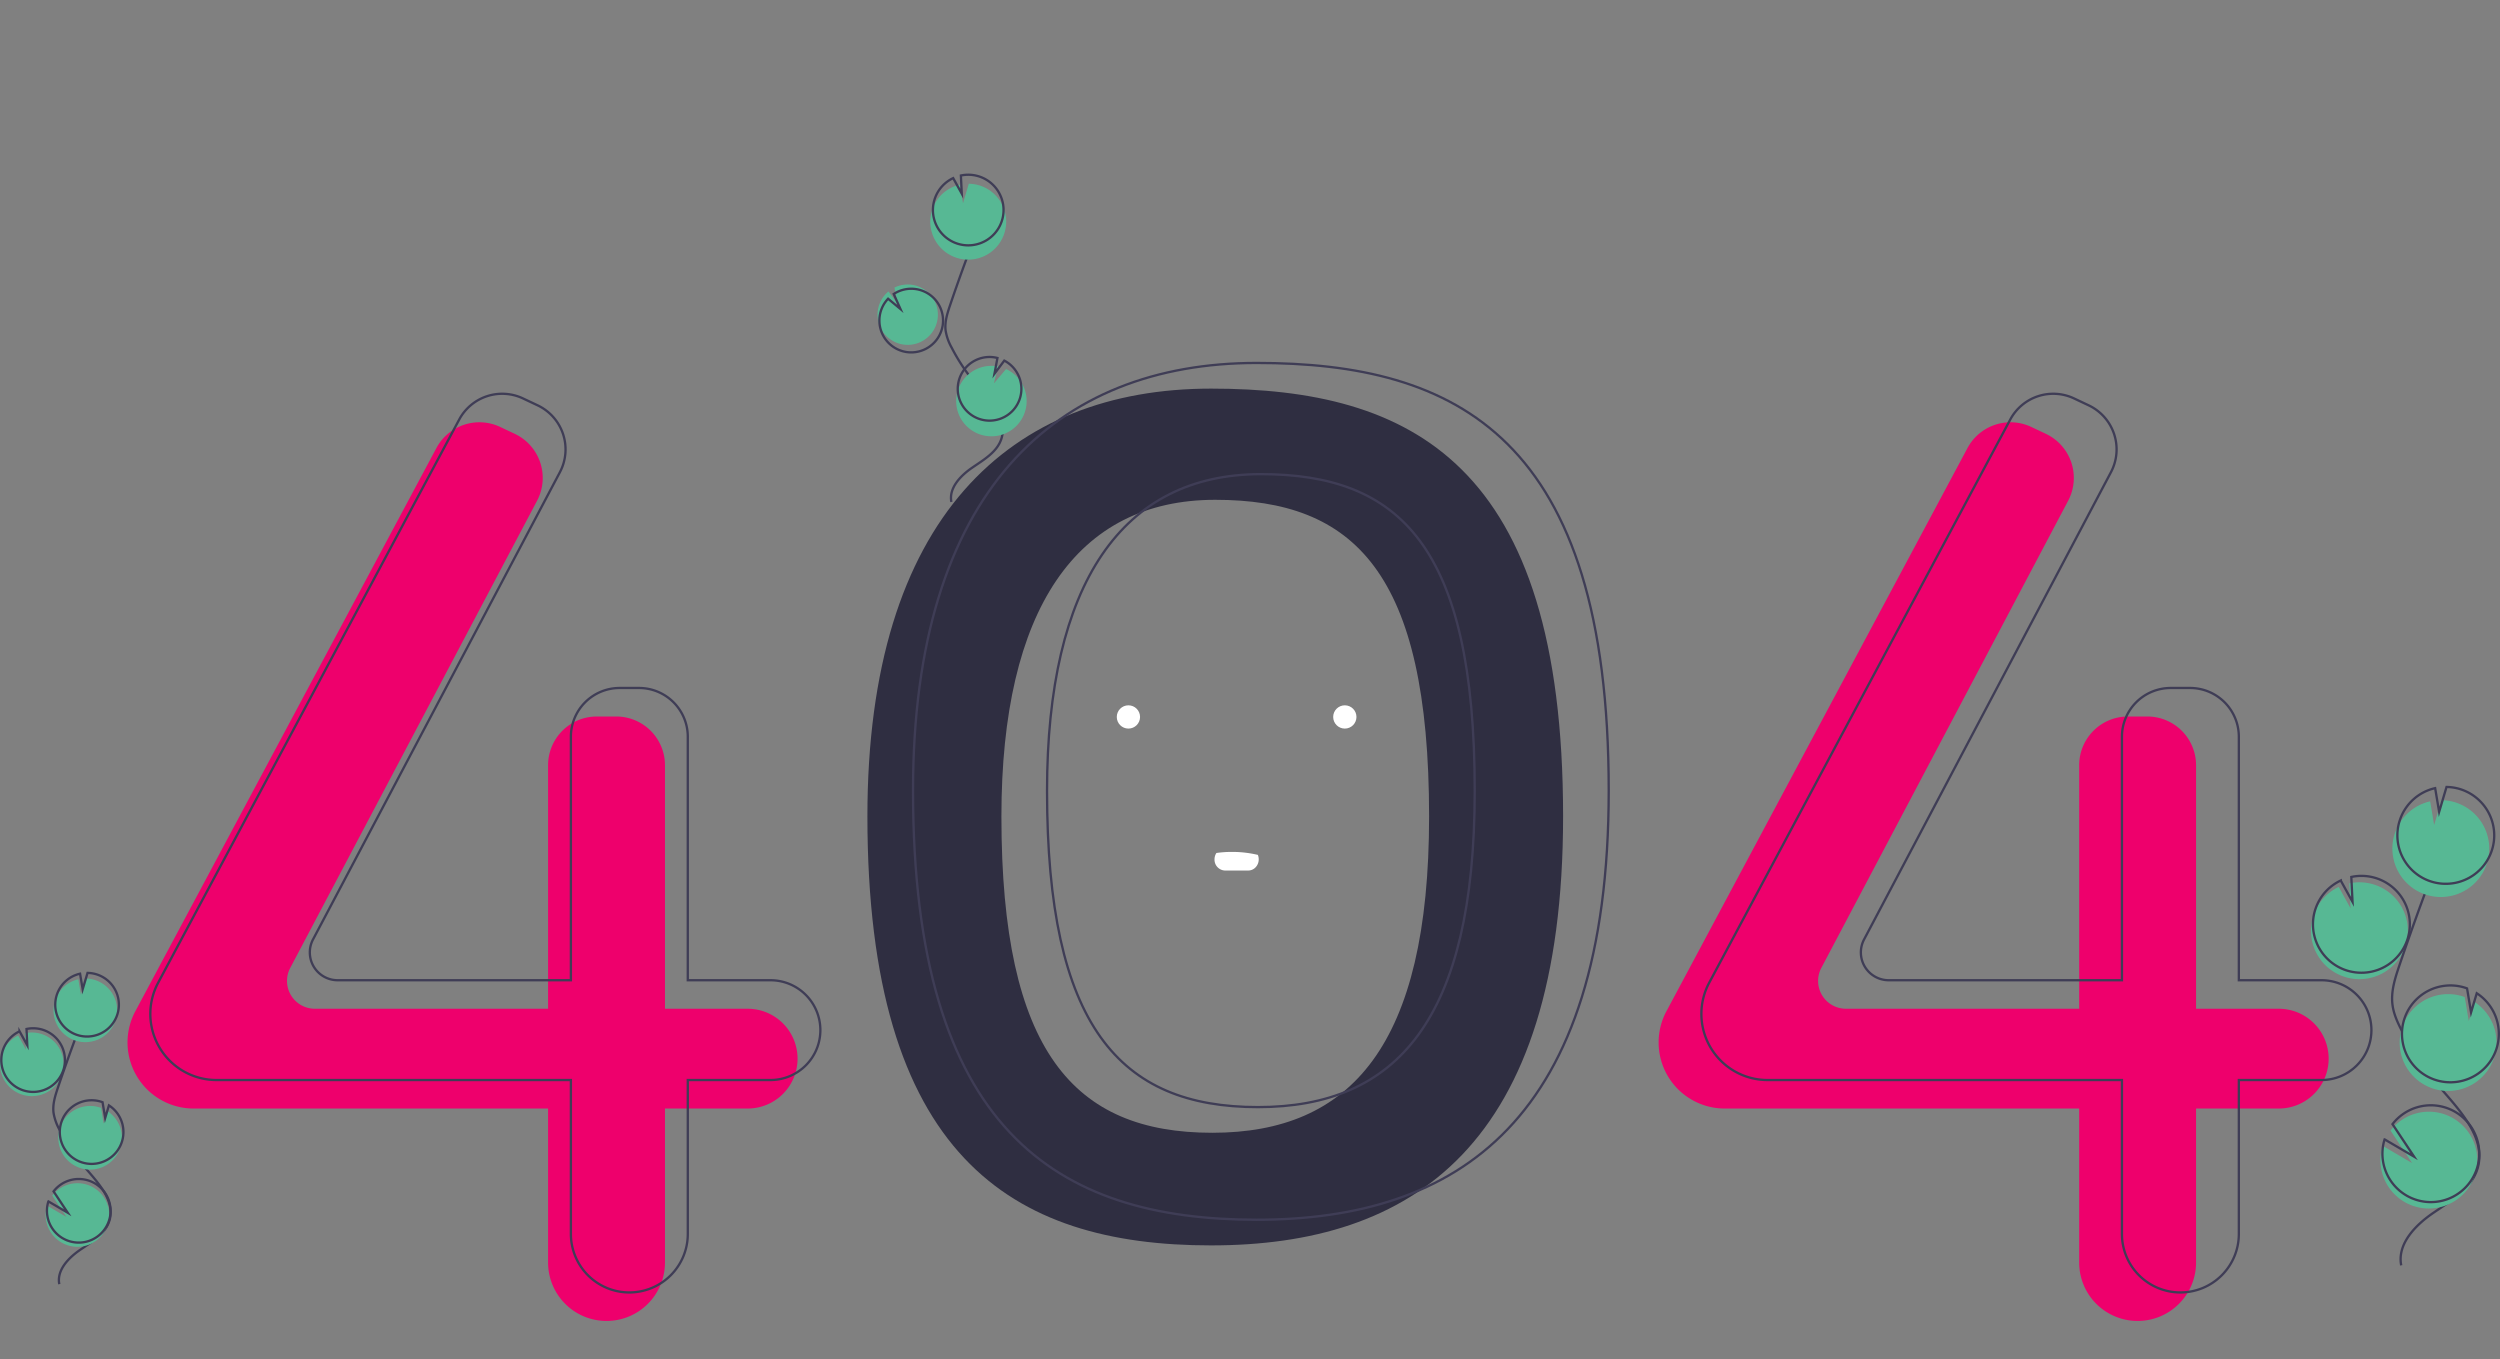 <?xml version="1.0"?>
<svg width="1074.392" height="584.231"
    xmlns="http://www.w3.org/2000/svg"
    xmlns:svg="http://www.w3.org/2000/svg" data-name="Layer 1">

    <rect width="100%" height="100%" fill="#808080" stroke="none"/>

    <g class="layer">
        <path d="m520.426,167.01c-85.944,0 -147.651,55.139 -147.651,183.798c0,145.813 61.707,184.411 147.651,184.411s151.327,-42.274 151.327,-184.411c-0,-151.94 -65.383,-183.798 -151.327,-183.798zm0.565,319.808c-59.527,0 -90.626,-34.923 -90.626,-135.916c0,-89.112 32.372,-136.105 91.899,-136.105s91.899,30.868 91.899,136.105c-0,98.447 -33.645,135.916 -93.172,135.916z" fill="#2f2e41" id="svg_2"/>
        <path d="m384.365,591.401l-35.534,0l0,-104.639a20.956,20.956 0 0 0 -20.956,-20.956l-8.326,0a20.956,20.956 0 0 0 -20.956,20.956l0,104.639l-100.23,0a11.963,11.963 0 0 1 -10.578,-17.552l106.082,-200.78a20.956,20.956 0 0 0 -9.58,-28.739l-6.262,-2.957a20.956,20.956 0 0 0 -27.429,9.07l-129.381,242.033a28.416,28.416 0 0 0 -3.356,13.396l0,0a28.416,28.416 0 0 0 28.416,28.416l152.319,0l0,66.167a25.119,25.119 0 0 0 25.119,25.119l0,0a25.119,25.119 0 0 0 25.119,-25.119l0,-66.167l35.534,0a21.443,21.443 0 0 0 21.443,-21.443l0,0a21.443,21.443 0 0 0 -21.443,-21.443z" fill="#ee006c" id="svg_3" transform="translate(-63.054 -157.885)"/>
        <path d="m1042.362,591.401l-35.534,0l0,-104.639a20.956,20.956 0 0 0 -20.956,-20.956l-8.326,0a20.956,20.956 0 0 0 -20.956,20.956l0,104.639l-100.23,0a11.963,11.963 0 0 1 -10.578,-17.552l106.082,-200.78a20.956,20.956 0 0 0 -9.58,-28.739l-6.262,-2.957a20.956,20.956 0 0 0 -27.429,9.07l-129.381,242.033a28.416,28.416 0 0 0 -3.356,13.396l0,0a28.416,28.416 0 0 0 28.416,28.416l152.319,0l0,66.167a25.119,25.119 0 0 0 25.119,25.119l0,0a25.119,25.119 0 0 0 25.119,-25.119l0,-66.167l35.534,0a21.443,21.443 0 0 0 21.443,-21.443l0,0a21.443,21.443 0 0 0 -21.443,-21.443z" fill="#ee006c" id="svg_4" transform="translate(-63.054 -157.885)"/>
        <path d="m394.168,579.148l-35.534,0l0,-104.639a20.956,20.956 0 0 0 -20.956,-20.956l-8.326,0a20.956,20.956 0 0 0 -20.956,20.956l0,104.639l-100.23,0a11.963,11.963 0 0 1 -10.578,-17.552l106.082,-200.78a20.956,20.956 0 0 0 -9.58,-28.739l-6.262,-2.957a20.956,20.956 0 0 0 -27.429,9.07l-129.381,242.033a28.416,28.416 0 0 0 -3.356,13.396l0,0a28.416,28.416 0 0 0 28.416,28.416l152.319,0l0,66.167a25.119,25.119 0 0 0 25.119,25.119l0,0a25.119,25.119 0 0 0 25.119,-25.119l0,-66.167l35.534,0a21.443,21.443 0 0 0 21.443,-21.443l0,0a21.443,21.443 0 0 0 -21.443,-21.443z" fill="none" id="svg_5" stroke="#3f3d56" stroke-miterlimit="10" transform="translate(-63.054 -157.885)"/>
        <path d="m1060.742,579.148l-35.534,0l0,-104.639a20.956,20.956 0 0 0 -20.956,-20.956l-8.326,0a20.956,20.956 0 0 0 -20.956,20.956l0,104.639l-100.23,0a11.963,11.963 0 0 1 -10.578,-17.552l106.082,-200.78a20.956,20.956 0 0 0 -9.58,-28.739l-6.262,-2.957a20.956,20.956 0 0 0 -27.429,9.07l-129.381,242.033a28.416,28.416 0 0 0 -3.356,13.396l0,0a28.416,28.416 0 0 0 28.416,28.416l152.319,0l0,66.167a25.119,25.119 0 0 0 25.119,25.119l0,0a25.119,25.119 0 0 0 25.119,-25.119l0,-66.167l35.534,0a21.443,21.443 0 0 0 21.443,-21.443l0,0a21.443,21.443 0 0 0 -21.443,-21.443z" fill="none" id="svg_6" stroke="#3f3d56" stroke-miterlimit="10" transform="translate(-63.054 -157.885)"/>
        <path d="m540.031,155.982c-85.944,0 -147.651,55.139 -147.651,183.798c0,145.813 61.707,184.411 147.651,184.411s151.327,-42.274 151.327,-184.411c-0,-151.94 -65.383,-183.798 -151.327,-183.798zm0.565,319.808c-59.527,0 -90.626,-34.923 -90.626,-135.916c0,-89.112 32.372,-136.105 91.899,-136.105s91.899,30.868 91.899,136.105c-0,98.447 -33.645,135.916 -93.172,135.916l0,0z" fill="none" id="svg_7" stroke="#3f3d56" stroke-miterlimit="10"/>
        <path d="m1069.918,577.434a20.813,20.813 0 1 0 2.772,-39.915l0.521,10.712l-5.068,-9.18a20.734,20.734 0 0 0 -10.684,11.723a20.408,20.408 0 0 0 -1.197,5.63a20.809,20.809 0 0 0 13.656,21.031z" fill="#57b894" id="svg_27" transform="translate(-63.054 -157.885)"/>
        <path d="m1094.995,701.678c-1.789,-9.11 5.963,-17.187 13.621,-22.437s16.605,-10.408 19.218,-19.317c3.755,-12.804 -7.43,-24.53 -16.136,-34.642a125.3,125.3 0 0 1 -16.524,-24.557c-1.811,-3.533 -3.476,-7.225 -3.952,-11.166c-0.686,-5.675 1.137,-11.323 2.974,-16.737q9.179,-27.052 19.628,-53.65" fill="none" id="svg_28" stroke="#3f3d56" stroke-miterlimit="10" transform="translate(-63.054 -157.885)"/>
        <path d="m1070.775,574.676a20.813,20.813 0 1 0 2.772,-39.915l0.521,10.712l-5.068,-9.18a20.734,20.734 0 0 0 -10.684,11.723a20.408,20.408 0 0 0 -1.197,5.63a20.809,20.809 0 0 0 13.656,21.031z" fill="none" id="svg_29" stroke="#3f3d56" stroke-miterlimit="10" transform="translate(-63.054 -157.885)"/>
        <path d="m1029.397,357.588a20.788,20.788 0 0 1 14.98,-13.198l1.714,10.184l3.177,-10.696a20.81,20.81 0 1 1 -19.871,13.71l0,0z" fill="#57b894" id="svg_30"/>
        <path d="m1031.54,351.911a20.788,20.788 0 0 1 14.98,-13.198l1.714,10.184l3.177,-10.696a20.81,20.81 0 1 1 -19.871,13.71l0,0z" fill="none" id="svg_31" stroke="#3f3d56" stroke-miterlimit="10"/>
        <path d="m1108.045,625.489a20.81,20.81 0 0 0 18.419,-37.023l-2.441,8.219l-1.731,-10.304a0.362,0.362 0 0 0 -0.053,-0.02a20.811,20.811 0 1 0 -14.194,39.127l0,0z" fill="#57b894" id="svg_32" transform="translate(-63.054 -157.885)"/>
        <path d="m1109.035,621.764a20.81,20.81 0 0 0 18.419,-37.023l-2.441,8.219l-1.731,-10.304a0.362,0.362 0 0 0 -0.053,-0.02a20.811,20.811 0 1 0 -14.194,39.127l0,0z" fill="none" id="svg_33" stroke="#3f3d56" stroke-miterlimit="10" transform="translate(-63.054 -157.885)"/>
        <path d="m1086.378,660.051a20.801,20.801 0 1 0 4.011,-16.297l9.273,13.957l-12.67,-7.408a20.616,20.616 0 0 0 -0.613,9.749z" fill="#57b894" id="svg_34" transform="translate(-63.054 -157.885)"/>
        <path d="m1087.235,657.294a20.801,20.801 0 1 0 4.011,-16.297l9.273,13.957l-12.67,-7.408a20.616,20.616 0 0 0 -0.613,9.749z" fill="none" id="svg_35" stroke="#3f3d56" stroke-miterlimit="10" transform="translate(-63.054 -157.885)"/>
        <path d="m72.061,628.133a13.674,13.674 0 1 0 1.821,-26.225l0.342,7.038l-3.33,-6.032a13.623,13.623 0 0 0 -7.019,7.702a13.409,13.409 0 0 0 -0.787,3.699a13.672,13.672 0 0 0 8.973,13.818z" fill="#57b894" id="svg_36" transform="translate(-63.054 -157.885)"/>
        <path d="m25.484,551.879c-1.175,-5.986 3.918,-11.292 8.949,-14.741s10.91,-6.838 12.626,-12.692c2.467,-8.412 -4.882,-16.117 -10.601,-22.76a82.324,82.324 0 0 1 -10.856,-16.135a22.21,22.21 0 0 1 -2.597,-7.336c-0.451,-3.729 0.747,-7.439 1.954,-10.996q6.031,-17.773 12.896,-35.249" fill="none" id="svg_37" stroke="#3f3d56" stroke-miterlimit="10"/>
        <path d="m9.571,468.437a13.674,13.674 0 1 0 1.821,-26.225l0.342,7.038l-3.33,-6.032a13.623,13.623 0 0 0 -7.019,7.702a13.409,13.409 0 0 0 -0.787,3.699a13.672,13.672 0 0 0 8.973,13.818z" fill="none" id="svg_38" stroke="#3f3d56" stroke-miterlimit="10"/>
        <path d="m86.866,587.423a13.658,13.658 0 0 1 9.842,-8.671l1.126,6.691l2.087,-7.027a13.673,13.673 0 1 1 -13.055,9.007z" fill="#57b894" id="svg_39" transform="translate(-63.054 -157.885)"/>
        <path d="m87.617,585.007a13.658,13.658 0 0 1 9.842,-8.671l1.126,6.691l2.087,-7.027a13.673,13.673 0 1 1 -13.055,9.007z" fill="none" id="svg_40" stroke="#3f3d56" stroke-miterlimit="10" transform="translate(-63.054 -157.885)"/>
        <path d="m97.112,659.706a13.673,13.673 0 0 0 12.102,-24.325l-1.604,5.4l-1.137,-6.77a0.238,0.238 0 0 0 -0.035,-0.013a13.673,13.673 0 1 0 -9.326,25.707z" fill="#57b894" id="svg_41" transform="translate(-63.054 -157.885)"/>
        <path d="m97.762,657.259a13.673,13.673 0 0 0 12.102,-24.325l-1.604,5.4l-1.137,-6.77a0.238,0.238 0 0 0 -0.035,-0.013a13.673,13.673 0 1 0 -9.326,25.707z" fill="none" id="svg_42" stroke="#3f3d56" stroke-miterlimit="10" transform="translate(-63.054 -157.885)"/>
        <path d="m82.876,682.414a13.667,13.667 0 1 0 2.635,-10.708l6.092,9.17l-8.324,-4.867a13.545,13.545 0 0 0 -0.403,6.405z" fill="#57b894" id="svg_43" transform="translate(-63.054 -157.885)"/>
        <path d="m83.439,680.602a13.667,13.667 0 1 0 2.635,-10.708l6.092,9.17l-8.324,-4.867a13.545,13.545 0 0 0 -0.403,6.405z" fill="none" id="svg_44" stroke="#3f3d56" stroke-miterlimit="10" transform="translate(-63.054 -157.885)"/>
        <path d="m604,527.2a4.937,4.937 0 0 1 -1.32,3.392a4.339,4.339 0 0 1 -3.18,1.408l-10,0a4.664,4.664 0 0 1 -4.5,-4.8a4.905,4.905 0 0 1 0.82,-2.741a47.02,47.02 0 0 1 6.68,-0.459a47.665,47.665 0 0 1 11.13,1.28a5.067,5.067 0 0 1 0.37,1.92z" fill="#fff" id="svg_51" transform="translate(-63.054 -157.885)"/>
        <circle cx="484.946" cy="308.115" fill="#fff" id="svg_52" r="5"/>
        <circle cx="577.946" cy="308.115" fill="#fff" id="svg_53" r="5"/>
        <path d="m408.863,215.724c-1.175,-5.986 3.918,-11.292 8.949,-14.741s10.91,-6.838 12.626,-12.692c2.467,-8.412 -4.882,-16.117 -10.601,-22.76a82.324,82.324 0 0 1 -10.856,-16.135a22.21,22.21 0 0 1 -2.597,-7.336c-0.451,-3.729 0.747,-7.439 1.954,-10.996q6.031,-17.773 12.896,-35.249" fill="none" id="svg_56" stroke="#3f3d56" stroke-miterlimit="10"/>
        <path d="m400.776,89.704a16.293,16.293 0 0 1 11.741,-10.344l1.343,7.982l2.49,-8.383a16.31,16.31 0 1 1 -15.574,10.745l0,0z" fill="#57b894" id="svg_58"/>
        <path d="m411.833,167.205a15.123,15.123 0 0 1 10.898,-9.601l1.247,7.408l2.311,-7.781a15.139,15.139 0 1 1 -14.455,9.973l0,0z" fill="#57b894" id="svg_60" transform="rotate(23.75, 426.064, 172.369)"/>
        <path d="m377.907,130.812a12.956,12.956 0 0 1 9.336,-8.225l1.068,6.347l1.98,-6.666a12.969,12.969 0 1 1 -12.384,8.544l0,0z" fill="#57b894" id="svg_61" transform="rotate(-26.896, 390.099, 135.237)"/>
        <path d="m410.926,104.53a15.174,15.174 0 1 0 2.021,-29.101l0.38,7.81l-3.695,-6.693a15.117,15.117 0 0 0 -7.789,8.547a14.88,14.88 0 0 0 -0.873,4.105a15.171,15.171 0 0 0 9.957,15.333z" fill="none" id="svg_57" stroke="#3f3d56" stroke-miterlimit="10"/>
        <path d="m386.938,150.62a13.674,13.674 0 1 0 1.821,-26.225l0.342,7.038l-3.33,-6.032a13.623,13.623 0 0 0 -7.019,7.702a13.409,13.409 0 0 0 -0.787,3.699a13.672,13.672 0 0 0 8.973,13.818z" fill="none" id="svg_62" stroke="#3f3d56" stroke-miterlimit="10" transform="rotate(-21.371, 391.608, 137.769)"/>
        <path d="m420.604,179.951a13.674,13.674 0 1 0 1.821,-26.225l0.342,7.038l-3.33,-6.032a13.623,13.623 0 0 0 -7.019,7.702a13.409,13.409 0 0 0 -0.787,3.699a13.672,13.672 0 0 0 8.973,13.818z" fill="none" id="svg_63" stroke="#3f3d56" stroke-miterlimit="10" transform="rotate(39.581, 425.274, 167.1)"/>
    </g>
</svg>